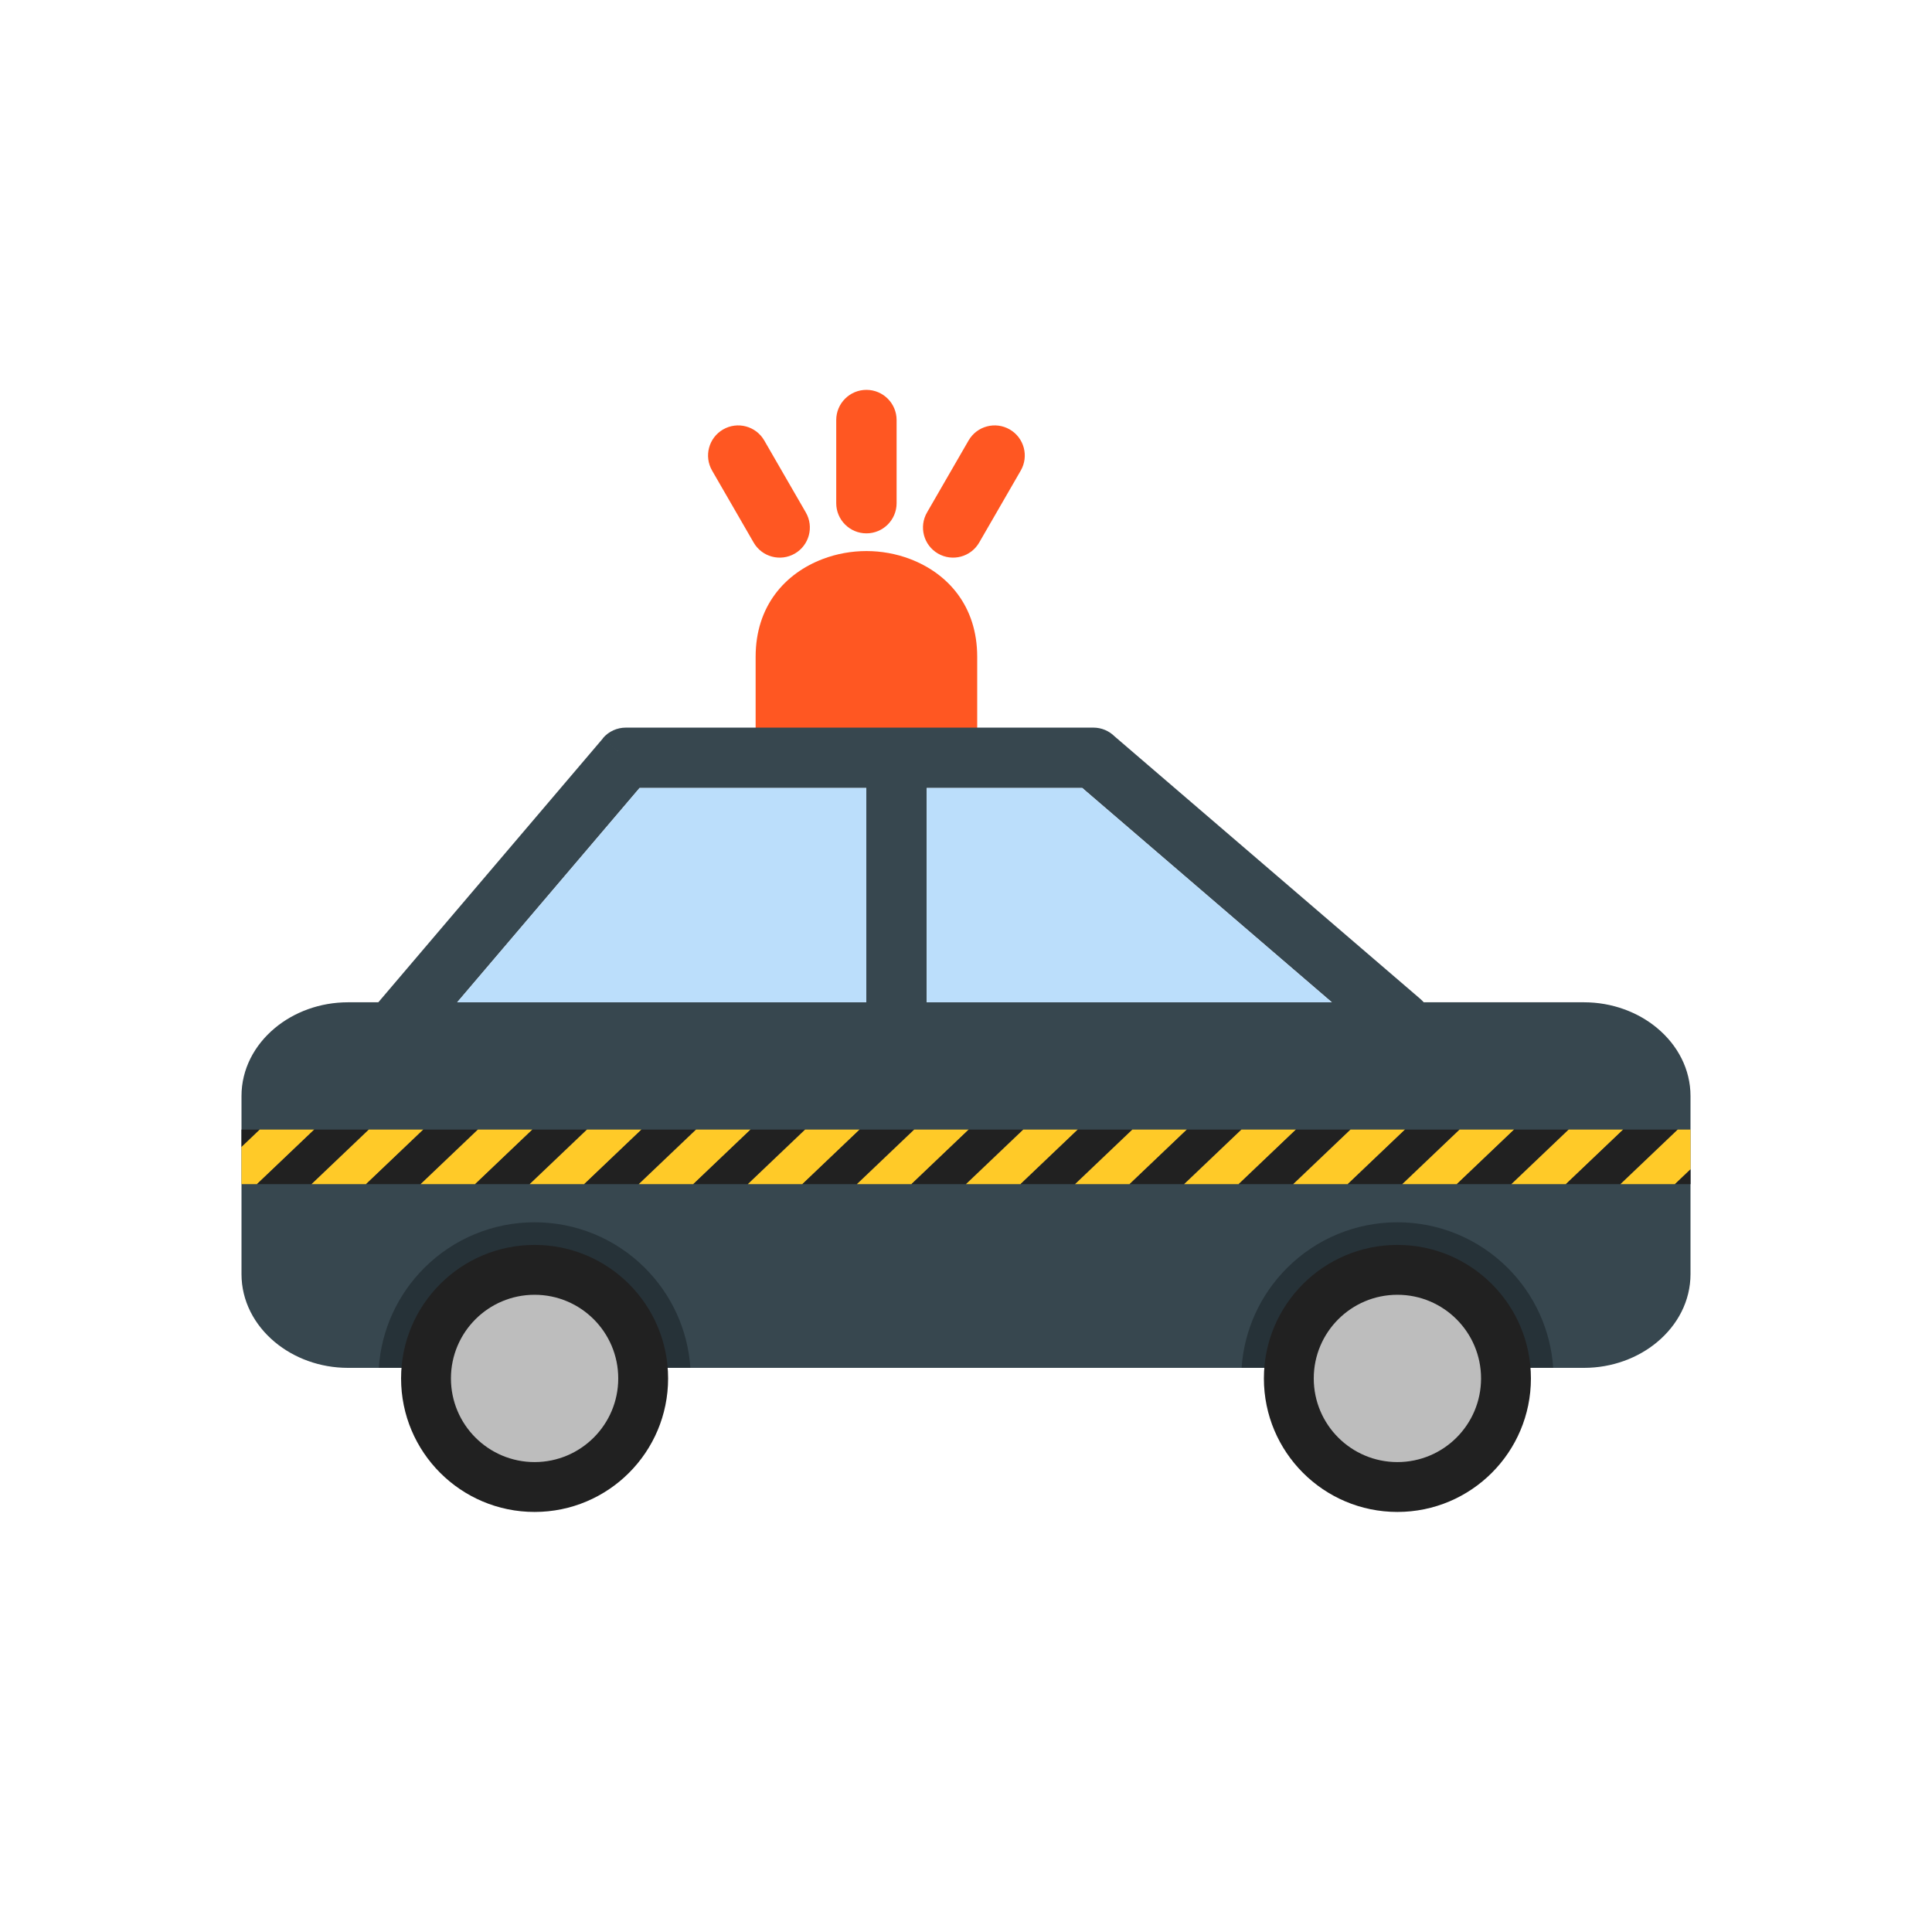 <?xml version="1.0" encoding="UTF-8"?>
<!DOCTYPE svg PUBLIC "-//W3C//DTD SVG 1.1//EN" "http://www.w3.org/Graphics/SVG/1.1/DTD/svg11.dtd">
<!-- Creator: CorelDRAW -->
<svg xmlns="http://www.w3.org/2000/svg" xml:space="preserve" width="2048px" height="2048px" style="shape-rendering:geometricPrecision; text-rendering:geometricPrecision; image-rendering:optimizeQuality; fill-rule:evenodd; clip-rule:evenodd"
viewBox="0 0 2048 2048"
 xmlns:xlink="http://www.w3.org/1999/xlink">
 <defs>
  <style type="text/css">
   <![CDATA[
    .fil9 {fill:none}
    .fil4 {fill:none;fill-rule:nonzero}
    .fil3 {fill:#212121}
    .fil6 {fill:#BBDEFB}
    .fil2 {fill:#FFCA28}
    .fil7 {fill:#212121;fill-rule:nonzero}
    .fil5 {fill:#263238;fill-rule:nonzero}
    .fil1 {fill:#37474F;fill-rule:nonzero}
    .fil8 {fill:#BDBDBD;fill-rule:nonzero}
    .fil0 {fill:#FF5722;fill-rule:nonzero}
   ]]>
  </style>
   <clipPath id="id0" style="clip-rule:nonzero">
    <path d="M368.879 1062.47l1310.24 0c29.823,0 57.285,10.456 77.496,27.3 21.83,18.192 35.383,43.691 35.383,72.1l0 188.719c0,28.408 -13.552,53.907 -35.385,72.099 -20.211,16.844 -47.67,27.3 -77.495,27.3l-24.64 0 -346.341 0 -116.167 0 -307.817 0 -144.298 0 -346.34 0 -12.32 0 -12.32 0c-29.823,0 -57.285,-10.456 -77.496,-27.3 -21.83,-18.191 -35.383,-43.69 -35.383,-72.099l0 -188.719c0,-28.409 13.551,-53.909 35.383,-72.1 20.211,-16.844 47.67,-27.3 77.496,-27.3z"/>
   </clipPath>
 </defs>
 <g id="Layer_x0020_1">
  <path class="fil0" d="M810.122 466.877c-8.836,-15.256 -28.369,-20.46 -43.625,-11.624 -15.256,8.836 -20.46,28.369 -11.624,43.625l44.056 76.308c8.836,15.256 28.369,20.46 43.625,11.624 15.256,-8.836 20.46,-28.369 11.624,-43.625l-44.056 -76.308z"/>
  <path class="fil0" d="M801.003 787.015l0 -90.777c0,-53.917 31.246,-88.498 71.242,-103.686 14.754,-5.602 30.565,-8.405 46.195,-8.405 15.631,0 31.441,2.803 46.195,8.405 39.996,15.188 71.242,49.768 71.242,103.686l0 90.777c-101.079,0 -133.795,0 -234.874,0z"/>
  <path class="fil1" d="M368.879 1062.47l1310.24 0c29.823,0 57.285,10.456 77.496,27.3 21.83,18.192 35.383,43.691 35.383,72.1l0 188.719c0,28.408 -13.552,53.907 -35.385,72.099 -20.211,16.844 -47.67,27.3 -77.495,27.3l-24.64 0 -346.341 0 -116.167 0 -307.817 0 -144.298 0 -346.34 0 -12.32 0 -12.32 0c-29.823,0 -57.285,-10.456 -77.496,-27.3 -21.83,-18.191 -35.383,-43.69 -35.383,-72.099l0 -188.719c0,-28.409 13.551,-53.909 35.383,-72.1 20.211,-16.844 47.67,-27.3 77.496,-27.3z"/>
  <g style="clip-path:url(#id0)">
   <g id="_319277848">
    <g>
     <g>
      <rect id="_319281088" class="fil2" transform="matrix(1 -0 -1.05 1 159.711 1197.4)" width="57.813" height="57.813"/>
      <rect id="_319281064" class="fil3" transform="matrix(-1 -0 -1.05 1 275.336 1197.4)" width="57.813" height="57.813"/>
      <rect id="_319281472" class="fil2" transform="matrix(1 -0 -1.05 1 275.336 1197.4)" width="57.813" height="57.813"/>
      <rect id="_319280920" class="fil3" transform="matrix(-1 -0 -1.05 1 390.961 1197.4)" width="57.813" height="57.813"/>
      <rect id="_319280776" class="fil2" transform="matrix(1 -0 -1.05 1 390.961 1197.4)" width="57.813" height="57.813"/>
      <rect id="_319280728" class="fil3" transform="matrix(-1 -0 -1.05 1 506.586 1197.4)" width="57.813" height="57.813"/>
      <rect id="_319280392" class="fil2" transform="matrix(1 -0 -1.05 1 506.586 1197.4)" width="57.813" height="57.813"/>
      <rect id="_319280896" class="fil3" transform="matrix(-1 -0 -1.05 1 622.212 1197.4)" width="57.813" height="57.813"/>
      <rect id="_319280344" class="fil2" transform="matrix(1 -0 -1.05 1 622.212 1197.4)" width="57.813" height="57.813"/>
      <rect id="_319279888" class="fil3" transform="matrix(-1 -0 -1.05 1 737.837 1197.4)" width="57.813" height="57.813"/>
      <rect id="_319279696" class="fil2" transform="matrix(1 -0 -1.05 1 737.837 1197.4)" width="57.813" height="57.813"/>
      <rect id="_319280056" class="fil3" transform="matrix(-1 -0 -1.05 1 853.462 1197.4)" width="57.813" height="57.813"/>
      <rect id="_319279816" class="fil2" transform="matrix(1 -0 -1.05 1 853.462 1197.4)" width="57.813" height="57.813"/>
      <rect id="_319279528" class="fil3" transform="matrix(-1 -0 -1.05 1 969.088 1197.4)" width="57.813" height="57.813"/>
      <rect id="_319280104" class="fil2" transform="matrix(1 -0 -1.05 1 969.088 1197.4)" width="57.813" height="57.813"/>
      <rect id="_319279936" class="fil3" transform="matrix(-1 -0 -1.05 1 1084.71 1197.4)" width="57.813" height="57.813"/>
     </g>
     <g>
      <rect id="_319279240" class="fil2" transform="matrix(1 -0 -1.05 1 1084.71 1197.4)" width="57.813" height="57.813"/>
      <rect id="_319278880" class="fil3" transform="matrix(-1 -0 -1.05 1 1200.34 1197.4)" width="57.813" height="57.813"/>
      <rect id="_319279048" class="fil2" transform="matrix(1 -0 -1.05 1 1200.34 1197.4)" width="57.813" height="57.813"/>
      <rect id="_319278784" class="fil3" transform="matrix(-1 -0 -1.05 1 1315.96 1197.4)" width="57.813" height="57.813"/>
      <rect id="_319278976" class="fil2" transform="matrix(1 -0 -1.05 1 1315.96 1197.4)" width="57.813" height="57.813"/>
      <rect id="_319278136" class="fil3" transform="matrix(-1 -0 -1.05 1 1431.59 1197.4)" width="57.813" height="57.813"/>
      <rect id="_319278664" class="fil2" transform="matrix(1 -0 -1.05 1 1431.59 1197.4)" width="57.813" height="57.813"/>
      <rect id="_319278520" class="fil3" transform="matrix(-1 -0 -1.05 1 1547.21 1197.4)" width="57.813" height="57.813"/>
      <rect id="_319278184" class="fil2" transform="matrix(1 -0 -1.05 1 1547.21 1197.4)" width="57.813" height="57.813"/>
      <rect id="_319278376" class="fil3" transform="matrix(-1 -0 -1.05 1 1662.84 1197.4)" width="57.813" height="57.813"/>
      <rect id="_319278352" class="fil2" transform="matrix(1 -0 -1.05 1 1662.84 1197.4)" width="57.813" height="57.813"/>
      <rect id="_319277944" class="fil3" transform="matrix(-1 -0 -1.05 1 1778.46 1197.4)" width="57.813" height="57.813"/>
      <rect id="_319277752" class="fil2" transform="matrix(1 -0 -1.05 1 1778.46 1197.4)" width="57.813" height="57.813"/>
      <rect id="_319277680" class="fil3" transform="matrix(-1 -0 -1.05 1 1894.09 1197.4)" width="57.813" height="57.813"/>
      <rect id="_319277296" class="fil2" transform="matrix(1 -0 -1.05 1 1894.09 1197.4)" width="57.813" height="57.813"/>
      <rect id="_319277560" class="fil3" transform="matrix(-1 -0 -1.05 1 2009.72 1197.4)" width="57.813" height="57.813"/>
     </g>
    </g>
   </g>
  </g>
  <path class="fil4" d="M368.879 1062.47l1310.24 0c29.823,0 57.285,10.456 77.496,27.3 21.83,18.192 35.383,43.691 35.383,72.1l0 188.719c0,28.408 -13.552,53.907 -35.385,72.099 -20.211,16.844 -47.67,27.3 -77.495,27.3l-24.64 0 -346.341 0 -116.167 0 -307.817 0 -144.298 0 -346.34 0 -12.32 0 -12.32 0c-29.823,0 -57.285,-10.456 -77.496,-27.3 -21.83,-18.191 -35.383,-43.69 -35.383,-72.099l0 -188.719c0,-28.409 13.551,-53.909 35.383,-72.1 20.211,-16.844 47.67,-27.3 77.496,-27.3z"/>
  <path class="fil5" d="M731.84 1449.99l-330.303 0c2.683,-39.885 19.634,-77.361 48.106,-105.835 31.127,-31.129 73.016,-48.487 117.045,-48.487 44.029,0 85.917,17.359 117.045,48.486 28.473,28.474 45.423,65.952 48.106,105.836z"/>
  <path class="fil5" d="M1646.46 1449.99l-330.303 0c2.683,-39.885 19.634,-77.361 48.106,-105.835 31.127,-31.129 73.016,-48.487 117.045,-48.487 44.029,0 85.917,17.359 117.045,48.486 28.473,28.474 45.423,65.952 48.106,105.836z"/>
  <path class="fil1" d="M391.36 1073.84c-11.391,13.393 -9.768,33.486 3.625,44.876 13.393,11.391 33.486,9.768 44.876,-3.625l238.108 -279.79 469.283 0 317.01 272.216c13.393,11.459 33.541,9.892 45,-3.501 11.459,-13.393 9.892,-33.541 -3.501,-45l-324.246 -278.429c-5.784,-5.74 -13.748,-9.288 -22.54,-9.288l-495.577 0 0 0.004c-9.052,0.004 -18.044,3.826 -24.37,11.258l24.37 20.739 -24.25 -20.626 -247.788 291.166z"/>
  <polygon class="fil1" points="982.312,818.019 982.312,1094.47 918.31,1094.47 918.31,818.019 "/>
  <path class="fil0" d="M950.44 445.271c0,-17.673 -14.328,-32.001 -32.001,-32.001 -17.673,0 -32.001,14.328 -32.001,32.001l0 88.113c0,17.673 14.328,32.001 32.001,32.001 17.673,0 32.001,-14.328 32.001,-32.001l0 -88.113z"/>
  <path class="fil0" d="M1082.01 498.878c8.836,-15.256 3.632,-34.789 -11.624,-43.625 -15.256,-8.836 -34.789,-3.632 -43.625,11.624l-44.056 76.308c-8.836,15.256 -3.632,34.789 11.624,43.625 15.256,8.836 34.789,3.632 43.625,-11.624l44.056 -76.308z"/>
  <polygon class="fil6" points="918.31,1062.47 918.31,835.305 677.969,835.305 484.647,1062.47 "/>
  <polygon class="fil6" points="982.312,835.305 982.312,1062.47 1411.8,1062.47 1147.25,835.305 "/>
  <path class="fil7" d="M566.689 1319.66c39.078,0 74.462,15.843 100.075,41.457 25.613,25.613 41.457,60.997 41.457,100.075 0,39.079 -15.843,74.463 -41.457,100.076 -25.613,25.613 -60.997,41.457 -100.075,41.457 -39.08,0 -74.464,-15.843 -100.075,-41.457 -25.613,-25.613 -41.457,-60.997 -41.457,-100.076 0,-39.078 15.843,-74.462 41.457,-100.075 25.611,-25.613 60.995,-41.457 100.075,-41.457z"/>
  <path class="fil7" d="M1481.31 1319.66c39.078,0 74.462,15.843 100.075,41.457 25.613,25.613 41.457,60.997 41.457,100.075 0,39.079 -15.843,74.463 -41.457,100.076 -25.613,25.613 -60.997,41.457 -100.075,41.457 -39.079,0 -74.463,-15.843 -100.076,-41.457 -25.613,-25.613 -41.457,-60.997 -41.457,-100.076 0,-39.078 15.843,-74.462 41.457,-100.075 25.613,-25.613 60.997,-41.457 100.076,-41.457z"/>
  <path class="fil8" d="M1481.31 1372.52c24.483,0 46.651,9.926 62.699,25.974 16.047,16.048 25.974,38.216 25.974,62.699 0,24.484 -9.927,46.652 -25.974,62.7 -16.048,16.047 -38.216,25.974 -62.699,25.974 -24.484,0 -46.652,-9.927 -62.7,-25.974 -16.048,-16.048 -25.974,-38.216 -25.974,-62.7 0,-24.483 9.926,-46.651 25.974,-62.699 16.048,-16.048 38.216,-25.974 62.7,-25.974z"/>
  <path class="fil8" d="M566.69 1372.52c24.483,0 46.651,9.926 62.699,25.974 16.047,16.048 25.974,38.216 25.974,62.699 0,24.484 -9.927,46.652 -25.974,62.7 -16.048,16.047 -38.216,25.974 -62.699,25.974 -24.484,0 -46.652,-9.927 -62.7,-25.974 -16.048,-16.048 -25.974,-38.216 -25.974,-62.7 0,-24.483 9.926,-46.651 25.974,-62.699 16.048,-16.048 38.216,-25.974 62.7,-25.974z"/>
 </g>
 <rect class="fil9" width="2048" height="2048"/>
</svg>
